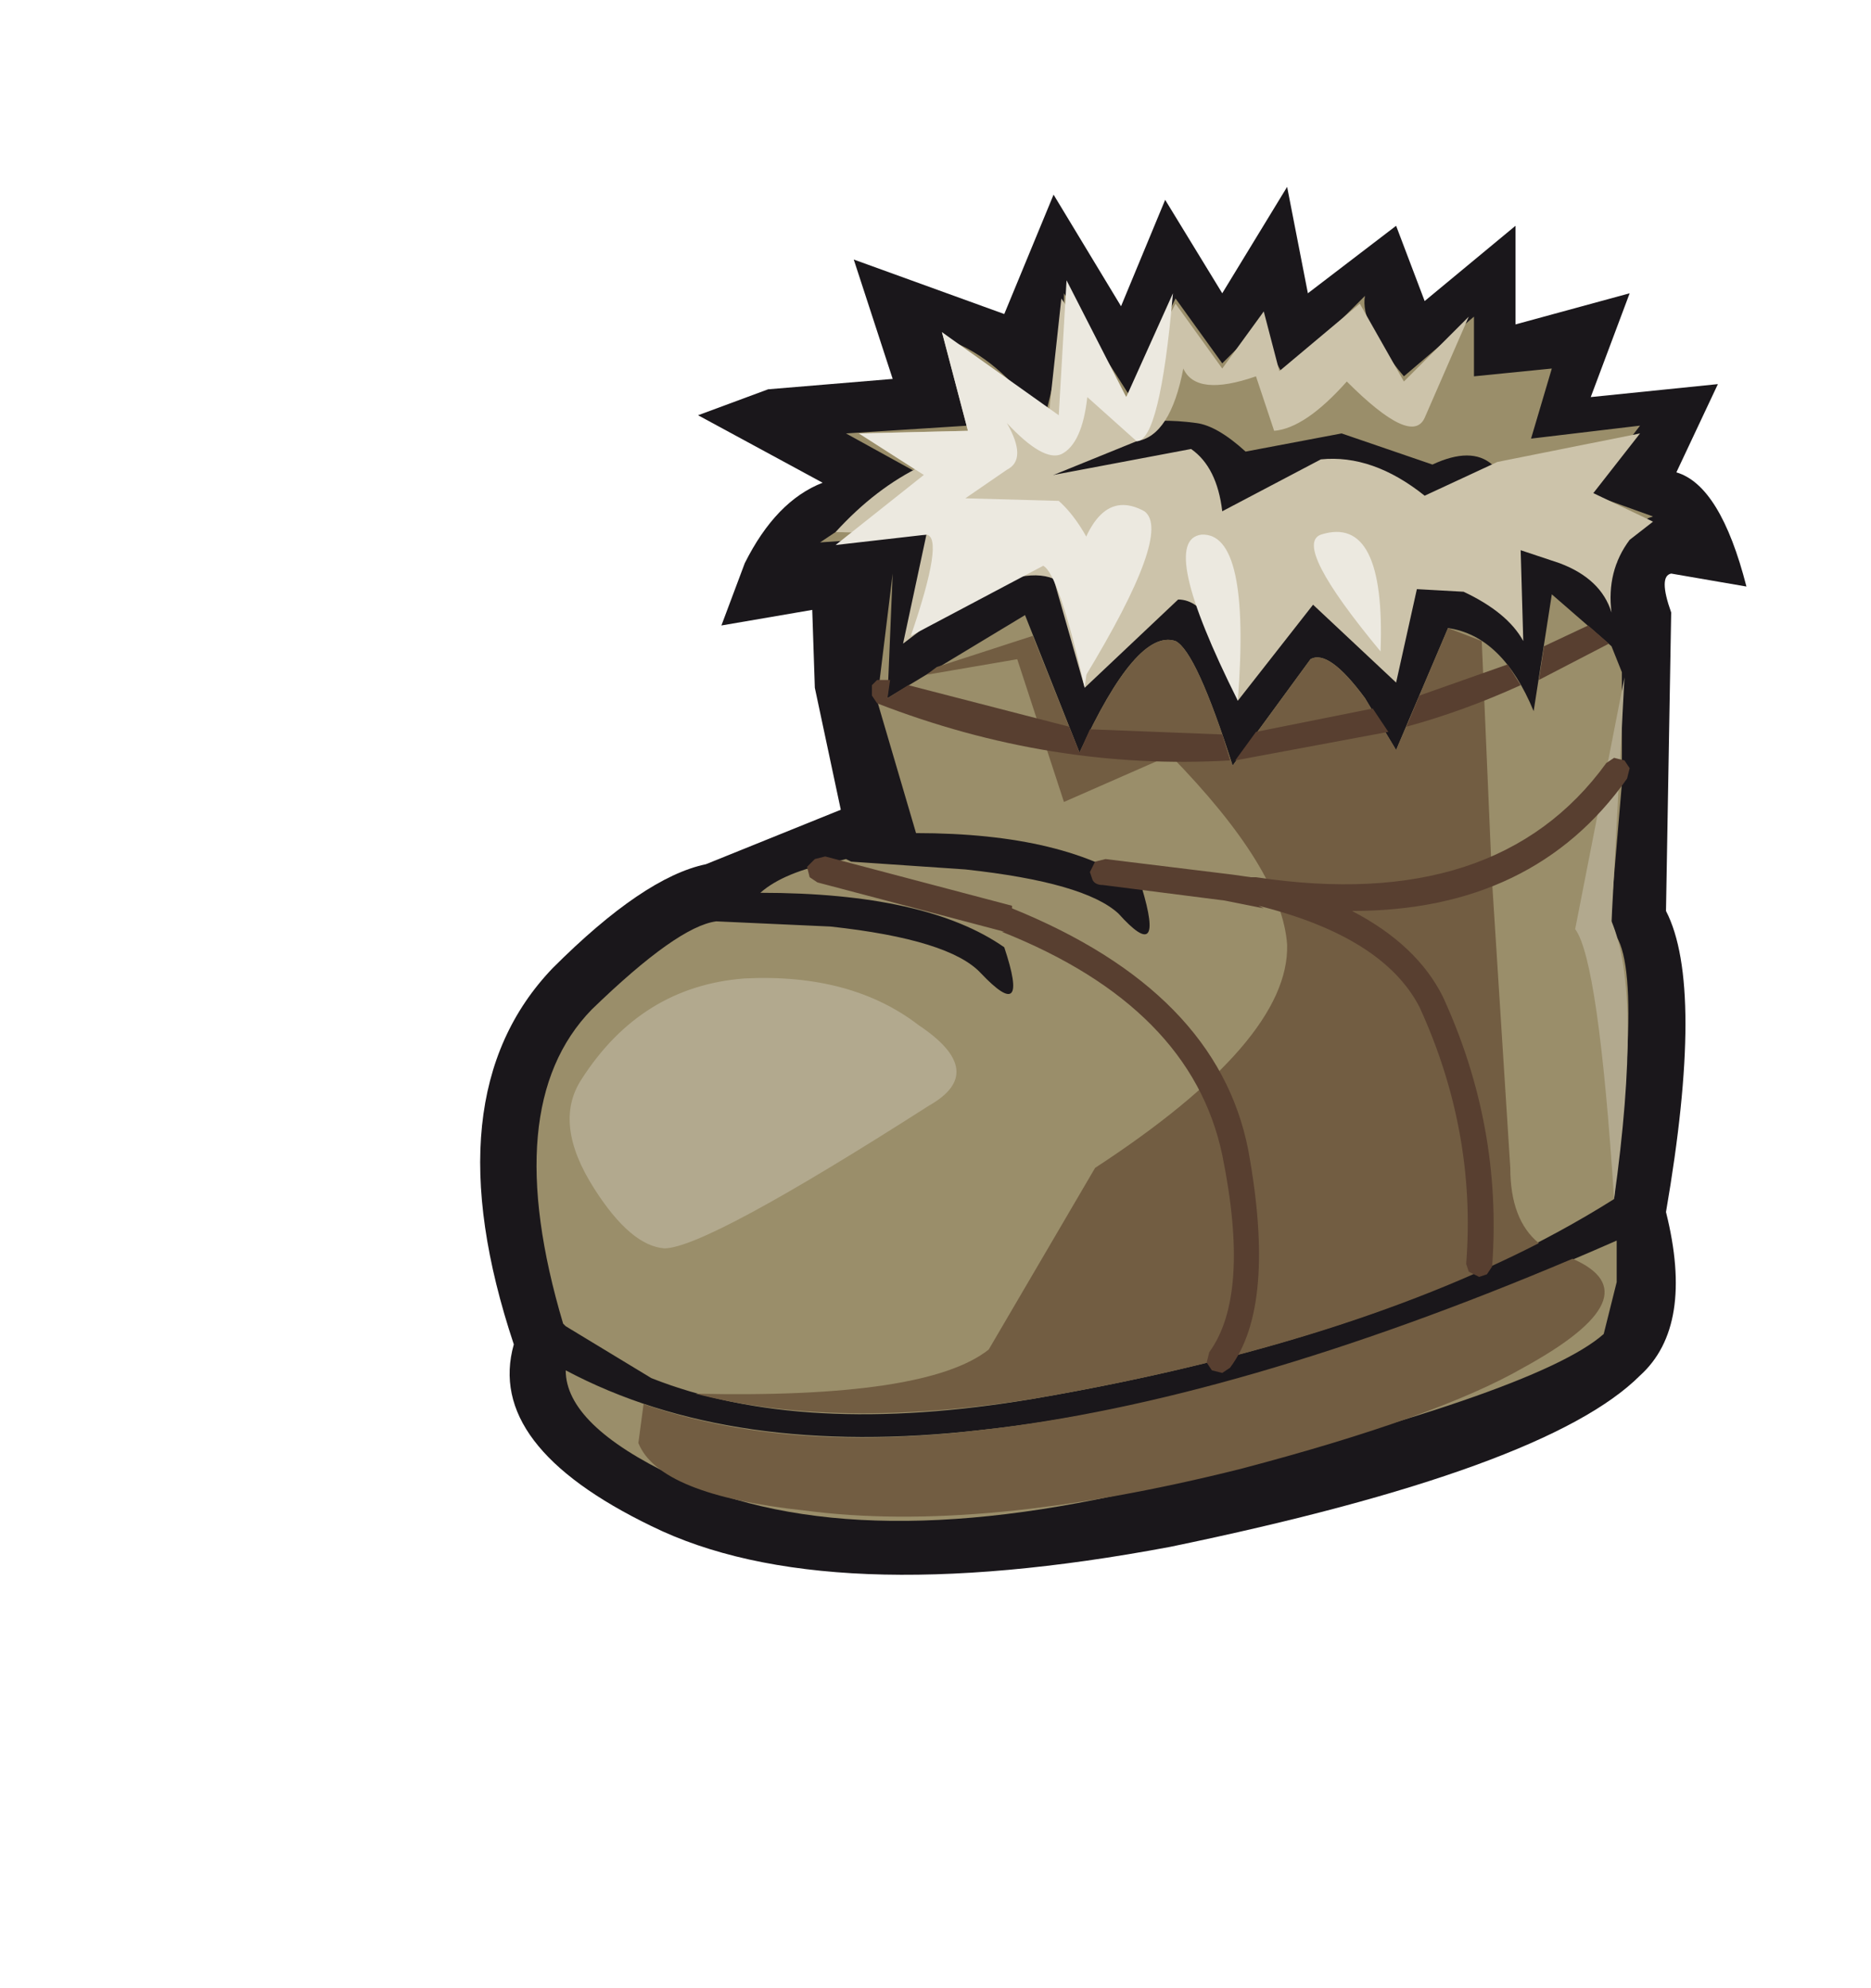 <?xml version="1.0" encoding="UTF-8" standalone="no"?>
<svg xmlns:xlink="http://www.w3.org/1999/xlink" height="38.3px" width="36.05px" xmlns="http://www.w3.org/2000/svg">
  <g transform="matrix(1.0, 0.0, 0.0, 1.0, 23.8, 14.85)">
    <use height="26.75" transform="matrix(1.0, 0.0, 0.0, 1.0, -14.55, -11.25)" width="24.4" xlink:href="#sprite0"/>
    <use height="5.2" transform="matrix(1.0, 0.0, 0.0, 1.0, -8.0, -9.2)" width="16.05" xlink:href="#sprite1"/>
    <use height="18.25" transform="matrix(1.0, 0.0, 0.0, 1.0, -13.45, -3.8)" width="21.0" xlink:href="#sprite2"/>
    <use height="17.1" transform="matrix(1.0, 0.0, 0.0, 1.0, -11.5, -2.75)" width="18.6" xlink:href="#sprite3"/>
    <use height="11.0" transform="matrix(1.0, 0.0, 0.0, 1.0, -12.8, -1.8)" width="20.35" xlink:href="#sprite4"/>
    <use height="14.4" transform="matrix(1.0, 0.0, 0.0, 1.0, -8.25, -2.8)" width="15.85" xlink:href="#sprite5"/>
    <use height="7.75" transform="matrix(1.0, 0.0, 0.0, 1.0, -7.7, -9.1)" width="15.75" xlink:href="#sprite6"/>
    <use height="8.1" transform="matrix(1.0, 0.0, 0.0, 1.0, -7.7, -9.45)" width="10.5" xlink:href="#sprite7"/>
  </g>
  <defs>
    <g id="sprite0" transform="matrix(1.0, 0.0, 0.0, 1.0, 12.2, 13.35)">
      <use height="26.75" transform="matrix(1.0, 0.0, 0.0, 1.0, -12.2, -13.35)" width="24.4" xlink:href="#shape0"/>
    </g>
    <g id="shape0" transform="matrix(1.0, 0.0, 0.0, 1.0, 12.2, 13.35)">
      <path d="M9.2 -9.3 L11.65 -9.55 10.85 -7.85 Q11.7 -7.6 12.2 -5.65 L10.75 -5.9 Q10.5 -5.85 10.75 -5.15 L10.65 0.6 Q11.4 2.05 10.65 6.4 11.2 8.6 10.15 9.55 8.35 11.35 1.1 12.85 -5.55 14.1 -8.9 12.45 -12.1 10.9 -11.55 8.95 -13.15 4.15 -10.8 1.7 -9.05 -0.05 -7.85 -0.3 L-5.25 -1.35 -5.75 -3.7 -5.8 -5.2 -7.55 -4.9 -7.1 -6.1 Q-6.5 -7.3 -5.6 -7.65 L-8.0 -8.95 -6.65 -9.45 -4.25 -9.65 -5.0 -11.95 -2.1 -10.9 -1.15 -13.2 0.15 -11.05 1.0 -13.1 2.1 -11.3 3.35 -13.35 3.75 -11.3 5.45 -12.6 6.0 -11.15 7.75 -12.6 7.75 -10.7 9.95 -11.3 9.2 -9.3" fill="#1a171b" fill-rule="evenodd" stroke="none"/>
    </g>
    <g id="sprite1" transform="matrix(1.0, 0.0, 0.0, 1.0, 8.0, 2.6)">
      <use height="5.2" transform="matrix(1.0, 0.0, 0.0, 1.0, -8.0, -2.6)" width="16.05" xlink:href="#shape1"/>
    </g>
    <g id="shape1" transform="matrix(1.0, 0.0, 0.0, 1.0, 8.0, 2.6)">
      <path d="M0.55 -2.05 Q0.55 -1.6 0.95 -1.0 L2.5 -2.55 Q2.4 -2.0 3.25 -1.0 L4.6 -2.15 4.6 -1.0 6.1 -1.15 5.7 0.2 7.8 -0.05 6.8 1.25 8.05 1.7 Q7.4 1.9 7.35 2.6 L4.95 0.7 Q4.55 0.35 3.8 0.7 L2.05 0.1 0.2 0.45 Q-0.35 -0.05 -0.75 -0.1 -2.2 -0.3 -3.3 0.4 L-6.55 2.1 -8.0 2.2 -6.05 0.9 -7.5 0.1 -5.15 -0.05 Q-5.2 -1.1 -5.4 -1.65 -4.45 -1.25 -3.7 -0.1 -3.3 -1.55 -3.3 -2.6 L-2.05 -0.65 -1.15 -2.5 -0.25 -1.25 0.55 -2.05" fill="#9a8e6a" fill-rule="evenodd" stroke="none"/>
    </g>
    <g id="sprite2" transform="matrix(1.0, 0.0, 0.0, 1.0, 10.75, 6.45)">
      <use height="18.25" transform="matrix(1.0, 0.0, 0.0, 1.0, -10.75, -6.45)" width="21.0" xlink:href="#shape2"/>
    </g>
    <g id="shape2" transform="matrix(1.0, 0.0, 0.0, 1.0, 10.75, 6.45)">
      <path d="M2.65 -2.75 L4.15 -4.8 Q4.5 -5.0 5.2 -4.05 L5.8 -3.05 6.8 -5.4 Q7.85 -5.25 8.45 -3.8 L8.8 -6.05 9.95 -5.05 10.15 -4.55 10.15 -2.4 9.95 -0.05 9.95 0.25 10.05 0.55 Q10.35 1.05 10.25 2.85 L10.0 5.6 Q5.8 8.25 -1.2 9.45 -5.65 10.2 -8.55 9.05 L-10.2 8.05 -10.25 8.0 Q-11.5 3.8 -9.7 1.95 -8.05 0.35 -7.3 0.25 L-5.1 0.35 Q-2.8 0.6 -2.2 1.25 -1.25 2.25 -1.75 0.75 -3.25 -0.3 -6.45 -0.3 -6.0 -0.7 -5.0 -0.9 L-4.8 -0.95 -4.7 -0.9 -2.5 -0.75 Q-0.2 -0.5 0.45 0.1 1.35 1.1 0.9 -0.4 -0.55 -1.45 -3.45 -1.45 L-4.2 -4.0 -3.9 -6.45 -4.0 -4.05 -1.35 -5.65 -0.3 -3.0 Q0.8 -5.4 1.55 -5.15 1.95 -4.95 2.65 -2.75 M10.05 6.4 L10.05 7.2 9.8 8.2 Q8.5 9.35 1.5 11.05 -4.55 12.6 -8.1 10.95 -10.2 9.95 -10.2 8.9 -7.0 10.6 -2.2 10.05 3.0 9.5 10.05 6.4" fill="#9a8e6a" fill-rule="evenodd" stroke="none"/>
    </g>
    <g id="sprite3" transform="matrix(1.0, 0.0, 0.0, 1.0, 9.3, 8.55)">
      <use height="17.1" transform="matrix(1.0, 0.0, 0.0, 1.0, -9.3, -8.55)" width="18.6" xlink:href="#shape3"/>
    </g>
    <g id="shape3" transform="matrix(1.0, 0.0, 0.0, 1.0, 9.3, 8.55)">
      <path d="M6.95 -8.3 L7.15 -3.65 7.5 1.85 Q7.5 2.85 8.05 3.3 4.15 5.3 -1.7 6.3 -5.5 6.9 -8.2 6.2 -3.75 6.3 -2.55 5.35 L-0.5 1.85 Q3.25 -0.6 3.2 -2.45 3.1 -3.9 0.95 -6.1 L-1.1 -5.2 -2.0 -7.95 -3.75 -7.65 -3.55 -7.8 -1.7 -8.4 -0.8 -6.15 Q0.3 -8.55 1.05 -8.3 1.45 -8.1 2.15 -5.9 L3.65 -7.95 Q4.0 -8.15 4.7 -7.2 L5.3 -6.2 6.3 -8.55 6.95 -8.3 M2.3 7.65 Q-2.7 8.9 -6.1 8.45 -8.9 8.15 -9.3 7.15 L-9.2 6.4 Q-6.45 7.35 -2.7 6.9 2.2 6.35 8.7 3.6 10.3 4.3 7.75 5.7 6.1 6.65 2.3 7.65" fill="#725d42" fill-rule="evenodd" stroke="none"/>
    </g>
    <g id="sprite4" transform="matrix(1.0, 0.0, 0.0, 1.0, 10.2, 5.5)">
      <use height="11.0" transform="matrix(1.0, 0.0, 0.0, 1.0, -10.2, -5.5)" width="20.35" xlink:href="#shape4"/>
    </g>
    <g id="shape4" transform="matrix(1.0, 0.0, 0.0, 1.0, 10.2, 5.5)">
      <path d="M-6.85 0.3 Q-4.8 0.2 -3.5 1.2 -2.15 2.1 -3.3 2.75 -7.6 5.5 -8.4 5.5 -9.05 5.45 -9.75 4.35 -10.55 3.1 -10.0 2.25 -8.85 0.45 -6.85 0.3" fill="#b2a98e" fill-rule="evenodd" stroke="none"/>
      <path d="M10.1 -5.5 L9.85 -0.8 Q10.45 0.6 9.9 4.55 9.6 -0.05 9.15 -0.65 L10.1 -5.5" fill="#b2a98e" fill-rule="evenodd" stroke="none"/>
    </g>
    <g id="sprite5" transform="matrix(1.0, 0.0, 0.0, 1.0, 7.95, 7.2)">
      <use height="14.4" transform="matrix(1.0, 0.0, 0.0, 1.0, -7.95, -7.2)" width="15.85" xlink:href="#shape5"/>
    </g>
    <g id="shape5" transform="matrix(1.0, 0.0, 0.0, 1.0, 7.95, 7.2)">
      <path d="M7.5 -6.85 L6.15 -6.15 6.25 -6.8 7.1 -7.2 7.5 -6.85 M3.85 -5.85 L5.55 -6.45 5.8 -6.05 Q4.7 -5.55 3.6 -5.25 L3.85 -5.85 M3.25 -5.15 L0.3 -4.6 0.7 -5.15 2.95 -5.6 3.25 -5.15 M0.2 -4.6 Q-3.25 -4.4 -6.6 -5.7 L-6.7 -5.85 -6.7 -6.05 -6.6 -6.15 -6.4 -6.15 -6.35 -6.15 -6.4 -5.8 -6.0 -6.05 -2.9 -5.25 -2.7 -4.75 -2.5 -5.2 0.05 -5.1 0.2 -4.6 M0.55 2.9 Q1.1 5.9 0.2 7.1 L0.05 7.2 -0.15 7.15 -0.25 7.0 -0.2 6.8 Q0.6 5.7 0.05 3.0 -0.55 0.15 -4.2 -1.3 L-4.15 -1.3 -7.75 -2.25 -7.9 -2.35 -7.95 -2.55 -7.8 -2.7 -7.6 -2.75 -4.0 -1.8 -4.0 -1.75 Q-0.05 -0.15 0.55 2.9 M0.6 -2.35 L0.7 -2.35 Q5.35 -1.65 7.45 -4.55 L7.6 -4.65 7.8 -4.6 7.9 -4.45 7.85 -4.25 Q6.05 -1.7 2.55 -1.7 3.8 -1.05 4.3 -0.05 5.45 2.45 5.25 5.15 L5.15 5.3 5.0 5.35 4.8 5.25 4.75 5.1 Q4.95 2.55 3.85 0.15 3.15 -1.2 0.75 -1.8 L0.85 -1.75 0.1 -1.9 -2.25 -2.2 Q-2.4 -2.2 -2.45 -2.3 L-2.5 -2.45 -2.4 -2.65 -2.2 -2.7 0.25 -2.4 0.6 -2.35" fill="#583f30" fill-rule="evenodd" stroke="none"/>
    </g>
    <g id="sprite6" transform="matrix(1.0, 0.0, 0.0, 1.0, 7.85, 3.9)">
      <use height="7.75" transform="matrix(1.0, 0.0, 0.0, 1.0, -7.85, -3.9)" width="15.75" xlink:href="#shape6"/>
    </g>
    <g id="shape6" transform="matrix(1.0, 0.0, 0.0, 1.0, 7.85, 3.9)">
      <path d="M7.65 -1.3 L6.75 -0.15 7.9 0.4 7.45 0.75 Q7.0 1.35 7.1 2.15 6.9 1.5 6.1 1.2 L5.35 0.95 5.4 2.7 Q5.1 2.15 4.25 1.75 L3.35 1.7 2.95 3.5 1.35 2.0 -0.1 3.85 Q-0.5 1.9 -1.25 1.9 L-3.05 3.6 -3.65 1.5 Q-4.25 1.25 -5.5 1.95 L-6.55 2.75 -6.1 0.65 -7.85 0.6 Q-6.3 -1.1 -4.3 -1.1 -3.8 -1.05 -3.65 -0.5 L-1.0 -1.0 Q-0.5 -0.65 -0.4 0.2 L1.5 -0.8 Q2.5 -0.9 3.5 -0.1 L4.9 -0.75 7.65 -1.3" fill="#ccc3aa" fill-rule="evenodd" stroke="none"/>
      <path d="M0.25 -2.4 Q-0.9 -2.0 -1.15 -2.55 -1.4 -1.25 -2.05 -1.15 L-3.65 -0.5 -7.15 0.45 Q-5.8 -0.25 -6.15 -0.5 L-7.4 -1.3 -5.3 -1.35 -5.8 -3.25 -3.75 -1.6 -3.5 -3.9 -2.25 -2.0 -1.3 -3.8 -0.4 -2.55 0.4 -3.65 0.7 -2.5 2.25 -3.8 3.1 -2.3 4.35 -3.55 3.5 -1.6 Q3.25 -1.05 2.0 -2.3 1.2 -1.4 0.6 -1.35 L0.25 -2.4" fill="#ccc3aa" fill-rule="evenodd" stroke="none"/>
    </g>
    <g id="sprite7" transform="matrix(1.0, 0.0, 0.0, 1.0, 5.25, 4.05)">
      <use height="8.1" transform="matrix(1.0, 0.0, 0.0, 1.0, -5.25, -4.05)" width="10.5" xlink:href="#shape7"/>
    </g>
    <g id="shape7" transform="matrix(1.0, 0.0, 0.0, 1.0, 5.25, 4.05)">
      <path d="M0.55 -0.95 L-0.4 -1.8 Q-0.5 -0.9 -0.9 -0.7 -1.25 -0.55 -1.95 -1.3 -1.55 -0.6 -1.95 -0.4 L-2.75 0.15 -0.95 0.2 Q-0.5 0.6 -0.15 1.45 L-0.45 3.8 Q-0.95 1.6 -1.25 1.45 L-3.8 2.8 Q-3.15 0.9 -3.5 0.85 L-5.25 1.05 -3.55 -0.3 -4.8 -1.1 -2.7 -1.15 -3.2 -3.05 -0.95 -1.45 -0.8 -4.05 0.35 -1.8 1.25 -3.8 Q1.0 -0.95 0.55 -0.95" fill="#ece9e0" fill-rule="evenodd" stroke="none"/>
      <path d="M1.8 0.85 Q2.75 0.8 2.5 4.05 0.95 0.95 1.8 0.85" fill="#ece9e0" fill-rule="evenodd" stroke="none"/>
      <path d="M4.1 0.85 Q5.35 0.45 5.25 3.1 3.55 1.05 4.1 0.85" fill="#ece9e0" fill-rule="evenodd" stroke="none"/>
      <path d="M-0.45 3.6 L-0.7 1.8 Q-0.3 -0.15 0.7 0.4 1.25 0.8 -0.45 3.6" fill="#ece9e0" fill-rule="evenodd" stroke="none"/>
    </g>
  </defs>
</svg>
